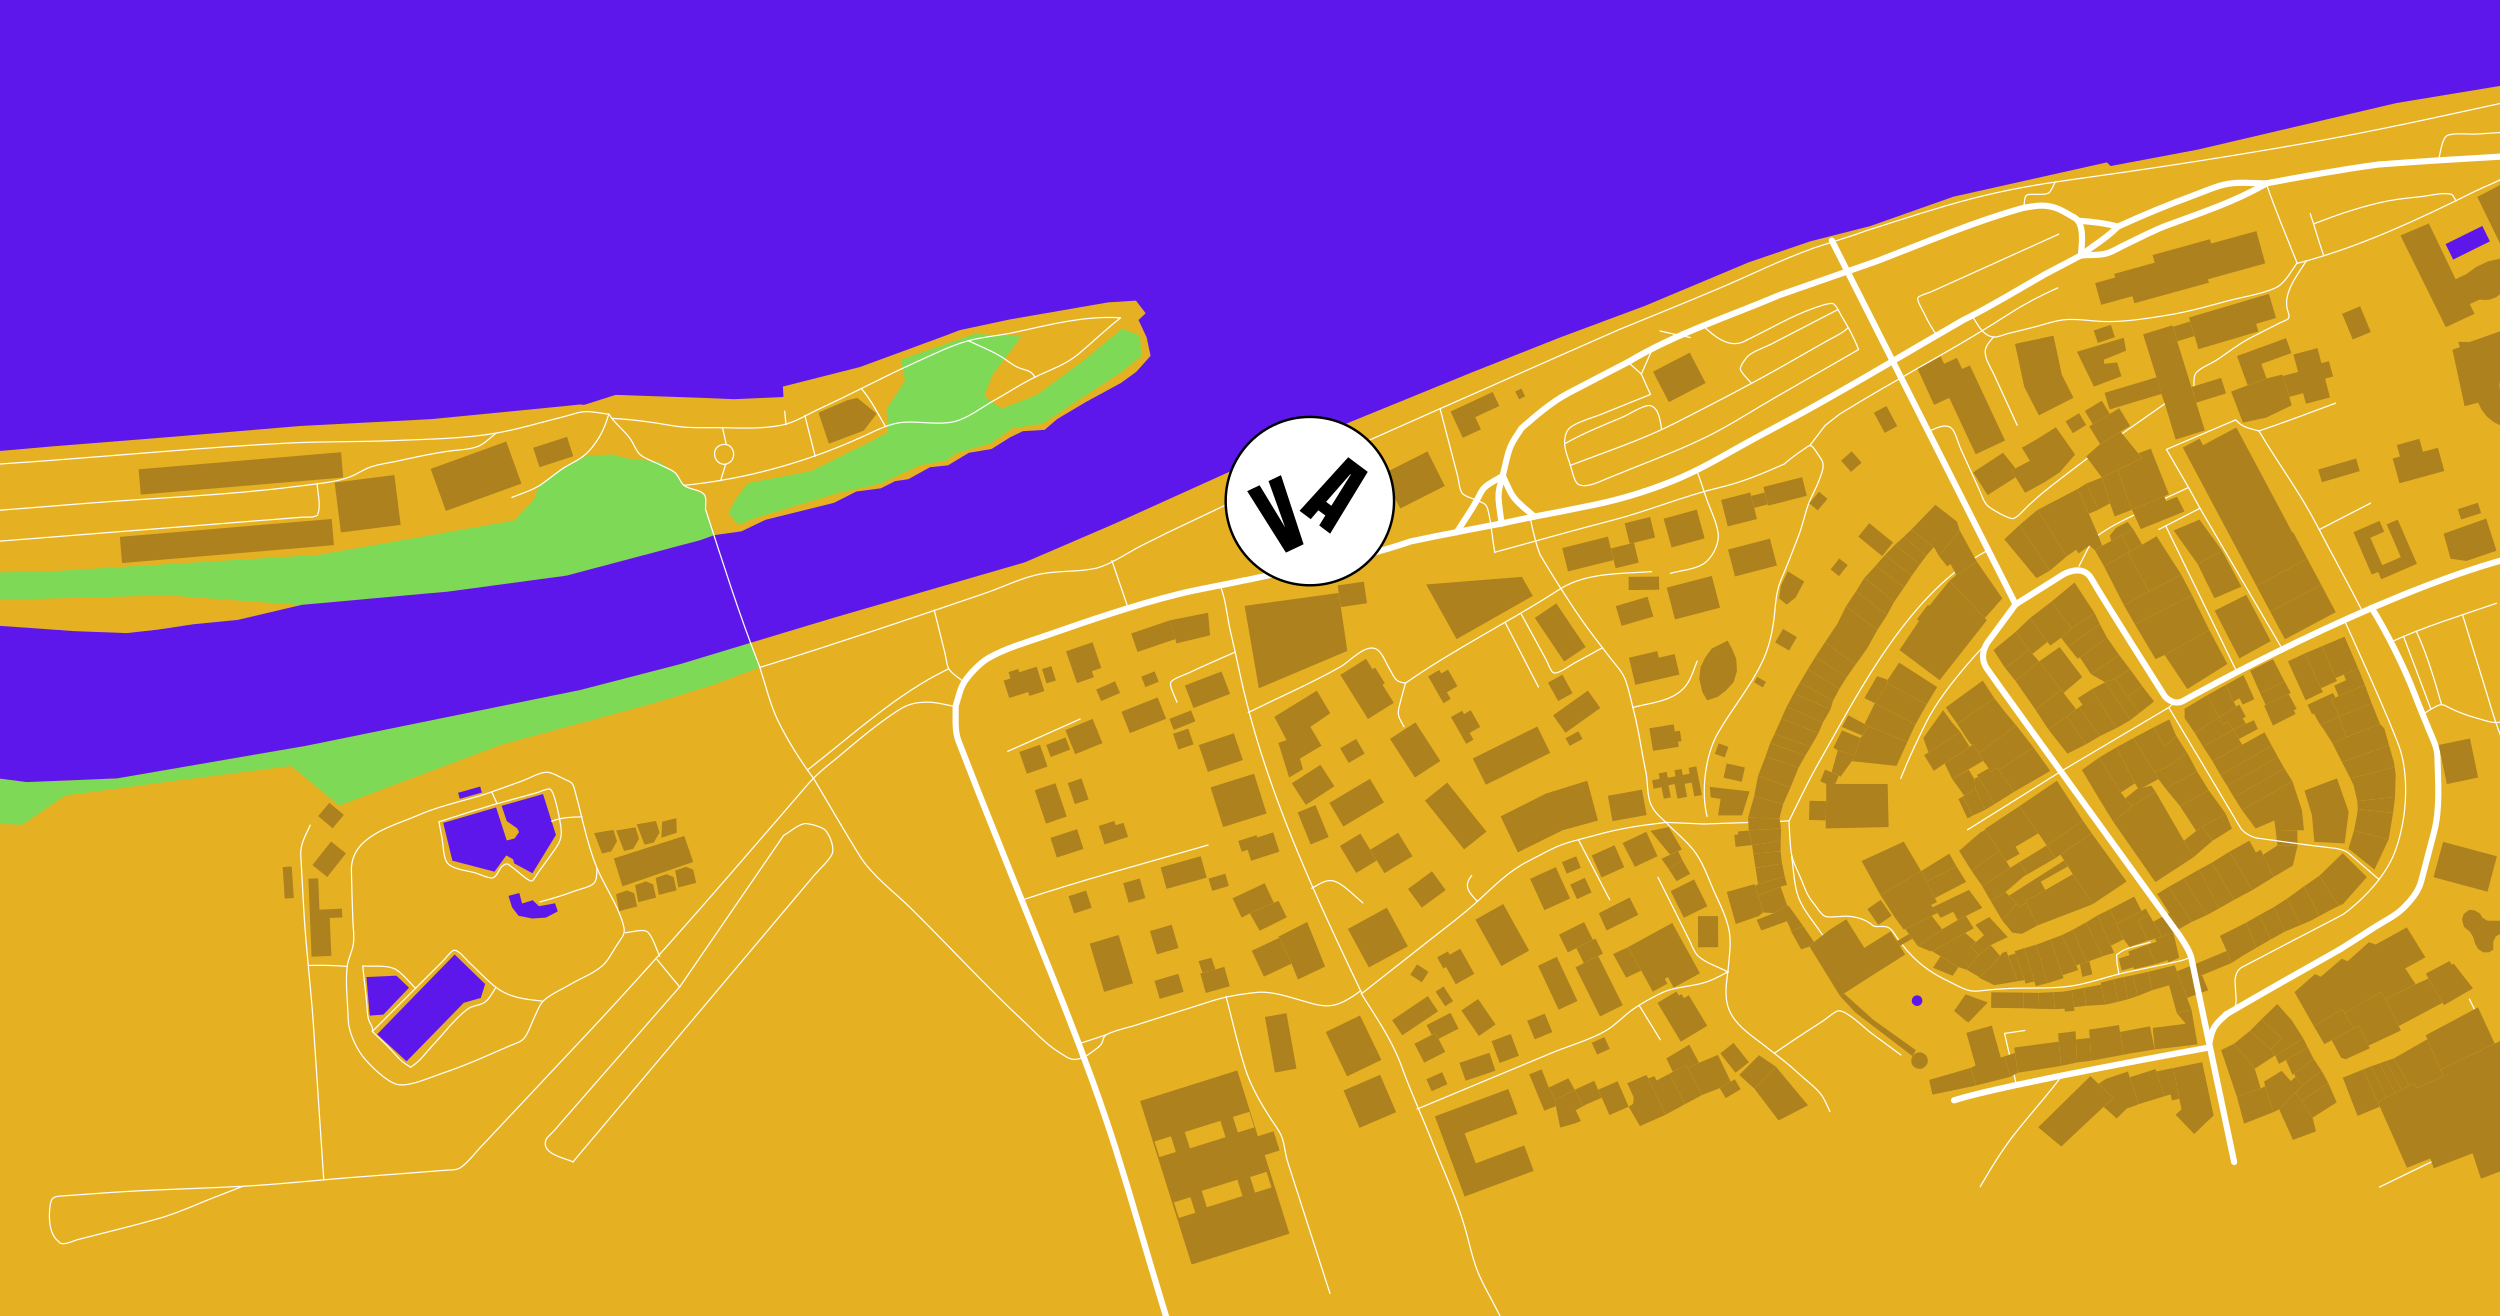 <svg xmlns="http://www.w3.org/2000/svg" viewBox="0 0 2034 1071">
  <g fill="none" fill-rule="evenodd">
    <path fill="#E5B123" d="M0-443h2034.4v1563.1H0z"/>
    <g fill="#7ED957">
      <path d="M618.2 543l-38.4 14.3-45.9 14.3-49.5 13.5-76.2 20.7-132.3 49.6-39-32.2-97 12.4-86.8 11.6L18.2 671l-61-2-15.5 5.6-7.6 11.7 5 10-59-8.6-15.8-2.7v-74l15 2.8 66.5 12.7 75.9 9.8 73.5-3.1 154.3-26.6 222.4-45.3 81.2-21 57.2-17.3zM580.9 435.6l-11 4-109 28.9-97 13.1-13.8 1.2-16.8 1.5-32.7 3-55.2 5-109.4-7.9-147.4 4-105.3 7.1-18.9-.7V387.2l14.9-1.7h.2l25.7-.9.9 83.3 136.5-3.2 217-13.3 159.2-28 15.7-17.2 3.7-10.3 18-14 21.1-11.3 20.7-.8 15.2 3.8 22.9 1.9 13 9.1 7.2 10.4 17.6 7.9v11.6l7 21.1zM592.5 417.9l8.3 9 14.9-5.9 67-20.1 33.6-7.5 32.4-14.9 22.8-4.2 5.6-5.3 29.4-8.5 17.3-12.1 24.4-3.7 64.6-42.3 15.8-12.6-1.1-16.7-14.6-5.6-29.9 24.7-39.3 29.1-28.9 11.2-14.1-10.4 6.7-17.1 23.7-31.2-38.4-2.1-59.7 20.9 3.4 17.2-15.3 23.3 1.6 18.4-13.4 7.3-49.2 24.5-51.9 9.8-10.1 13.9z"/>
    </g>
    <g fill="#5E17EB">
      <path d="M360.6 669.5l7.5 30.8 34.2 8.9 9.6-13.2 5.5 3.1 1 3.4 14.8 8 19.1-31.2-3.5-11-7-22.3-33.7 9.6 4.2 12.5 8.4 5.8 1.6 3.1-3.7 5.2-6.3 1.6-8.7-26.9zM306.8 841.5l24 22 46.5-47.6 13.9-4 3.5-11.3-24.8-24zM298.1 794.9l2.7 31.4 11.1-.8 20.9-21.9-10.3-9.8zM413.7 728.9l2.9 9.3 5.3 6.9 11.1 2.2 11.1-.7 9.7-5.1-2.2-6.6-13.1 2.4-5.1-4.9-8.6 2.7-2.3-8.6zM2093-284.1l-62.2 52.1-148.4 124.1-19.6 9.7-18.4 14-53.3 23.6-45.8 16.8-80.5 20.8-82.9 22.8-83.2 13.5-31.5 5.9-11.5 4.8-26.4 6.6-31.9 13.7-28.1 7.7-70.6 18.2-68.1 16.4-77.2 6.9-59.8 3.4-31 1.1-67.1-.4-65.3-1.6-110.4-3.1-50.2 10.2-46.9 12.9-52.9 2.3L627 120l-20.1-14-28.8 1.5-10.7 6.9-23.5 4.2-22.2 5.7 2.6 16.4-30.7 18.5-16.9 2.1-9.8-1.9-19.9-3.6-66.8 14.1-111.5 17.7L140 208.4l-29.8-.2-21.3-6.3-5.9-1.7-36.2 4-119.4 14-63.1 5.4v154.9l80.7-6.8 98.4-8.6 94.2-7.5 106.1-9 107.1-5.6 100.4-9.8 20.6-2.1 3.5.3 25.5-8.1 75.4 2.6 21.2.9 40-1.8-.4-8.5 62.7-15.9 66.7-24.5 14.5-5.5 41.2-8.8 79.7-13.8 22.4-1.4 7.9 10.3-5.8 5.5 6.6 14.1 3.2 15-11.6 13-12.4 9-28.7 15.6L860 341l-10.1 8.7-17.7 1.1-10.4 5-15.1 9.5-18.5 3.1-16.9 10.2-14.6 1.5-17.8 9.8-10.6 1.5-11.7 5.9-19.9 2.6-18.2 9.2-55.7 13.8-19.6 9.4-22.2 3.1-11 4-109 28.9-97 13.1-13.8 1.2-16.8 1.5-32.7 3-55.2 5-51.8 12.2-36.4 3.6-29.1 4.4-25.3 2.8-42.4-1.6-77.6-5.5-30.1-3.7-69.6-8.7-18.9-.7v116l15 2.9 66.5 12.7 75.8 9.8 73.5-3 154.3-26.6 222.5-45.3 81.2-21 57.2-17.3 70-21.1 153.5-44.5 71.8-30.9 103.2-46.6 188.4-76.9 71.7-28.4 69.3-25.8 84.6-35.5 26.2-8.9 23.7-8.1 49-12.5 67.7-23.9 124.8-27.9 2.9 3 71.6-13.5 161.2-37.8 128.4-21.2 111.8-29.5 49.1-10.8v-183.4l-7.4 2-36.4 14-19.4 5.9-10.4-4.2-6.5-7.1-2-14.4.9-13.5 14.1-23.7 57.3-63.4 9.8-10.9v-176.3l-22.7 36L2093-284.1zm-1448.1 532l-13.2 4.4-39.1 4.5-.7 11.3-5.2-1.6-10.9.4-12.7 4.7-39.8 4.1-40.5 4-11.2-1.3-6.7-7-3.9-9.7.7-11.2 9.1-10.3 11.2-8.5 14.6-2.6 24.9 3.7-.3 4.1 65.9-4 38.5-7.8 15-.8 16.4 11.9-12.1 11.7zM1989.7 198.6l6.2 12.6 14.3-7.1 15.6-7.7-6.2-12.6-16.3 8.1zM1555.4 814.3l.2 1.3.7 1.2 1 .9 1.2.6 1.4.2 1.4-.3 1.3-.8.9-1.1.5-1.4v-1.5l-.5-1.4-.9-1.2-1.3-.7-1.5-.3-1.5.2-1.2.7-.9 1-.6 1.2zM372.7 645l1.4 4.9 18-5.1-.8-2.6-.6-2.3z"/>
      <path d="M407.6 158.1h257v140h-257z"/>
    </g>
    <g stroke="#FFF" stroke-linecap="round" stroke-linejoin="round">
      <path d="M574 414.3c14 43.1 27.6 86.5 44.3 128.7M618.2 543c4.8 14.5 8.4 30.5 15.1 44.1 7.8 15.7 17.8 31.8 28.3 45.8M1350.6 269.3c8.2 1.9 16.4 3.7 24.6 5.3M574 414.3c0-3.9 1.1-9.4-1.2-12.1-3.4-4-12.1-3.9-16.2-7.2-3.2-2.6-4.3-7.8-7.5-10.5-3.6-3-9.3-4.8-13.4-7-4.5-2.3-11.2-4.4-15-7.7-3.2-2.9-5-8.4-7.4-12-5.1-7.6-13-13-17.9-20.8M661.7 633c12.6 21 24.7 42.4 37.7 63.2 10.1 16.3 28.1 29.4 41.7 42.8 30.9 30.5 60.4 62.8 92.2 92.4 9.1 8.5 17.7 18.2 28.3 24.7 7.1 4.3 9.9 7.7 18.2 4.8 5.2-1.8 9.6-5.9 14.1-9.1M1388.8 25.7c-14.5 1.2-29 2-43.5 2.9M1762.7 404.9l-26.1 14M2009.1 812.9c7.5 15 15 29.9 22.6 44.9 4.2 8.3 8.3 16.5 12.5 24.8 3.4 6.9 2.8 6.2 10.9 5.3 15.2-1.7 25.9-8.4 39.6-15.4 15.1-7.7 30.2-15.5 45.4-23.2"/>
      <path d="M2047.2 888.7c-3.6 8.3-6.8 22.9-13 29.3-6 6.1-20.2 9.8-27.7 13.5-23.5 11.4-47.1 22.9-70.6 34.3M1474.9 202l33.8-10.9M1707.1 435.5l-7.1 8.4M1698.4 372.9l28.2-20.1M618.2 543c61.2-19 121.8-39.4 182.5-60.1 13.9-4.7 27.6-11.5 41.8-15 15.5-3.9 31.9-2.2 47.5-5.2 12.7-2.5 27.5-13.2 39.1-19 13.6-6.9 27.3-13.6 41.1-20 32-14.9 63-30.9 95.7-44.1"/>
      <path d="M760.1 496.4c2.9 11.8 5.8 23.6 8.8 35.4.9 3.5 1.2 9.2 3.1 12.4 2.4 4 8.7 7.6 12.2 10.7M1944.5 522.9c23.5-11.7 61.9-23.5 86.6-32.1M1971.1 581.3c2.9-1.9 10.7-7.1 14-7.8 3-.7 5.5 1.3 8.6 2.8 7.5 3.7 14.1 5.9 22.2 8.2 8.7 2.5 13.4 4.7 22 2.3 8.6-2.4 13.8-4.8 21.3-9.7M1955.5 517.8l22.3 59.2M556.3 394.9c50.4-5 99.8-18.8 145.9-39.8 10.4-4.7 20.8-10.5 32.4-11.5 13.2-1.1 28.6 2.4 41.4-.5 10.9-2.4 22.6-11.6 32.4-17.1 11.2-6.2 22-13.5 33.5-19.1 12-5.9 24.9-10 35.3-18.7 11.8-9.8 22.3-20.2 34.5-29.6-29.5-2-58 5.7-86.7 11.9-12.1 2.6-25.6 3.5-37.4 6.8-14.5 4-29.4 11.5-43.1 17.7-26 11.7-51.1 25.3-77 37.2-10.2 4.7-21 11.8-31.9 13.8-15.7 2.9-30.4 2.4-46.2 2-13.9-.4-28.3.8-41.9-1.6-17.1-2.9-32.3-5.2-49.6-6M586.3 391.1l4.1-13.4M590.9 361.7l-3.1-13.9"/>
      <path d="M590.4 377.7c10.5-2.5 7.4-18.4-3.1-15.9-9.8 2.4-6.6 17 3.1 15.9M841.9 306.9c-2.6-5.7-7.4-5.5-12.5-7.5-5.5-2.1-9.7-6.1-14.7-9.1-8.4-5.2-18-8.8-26.9-13.1M663.2 371.1l-8.4-33.2M720.3 346.8c-6-10.3-11.4-21-19.1-30.2M263.4 959.9L255 834c-2.1-31.6-6.2-63.2-7.9-94.9l-2.4-43.4c-.5-9.1 4-16 7.7-24.3M1568.8 351.2c4.9-2.1 13.7-7.2 18.8-2.9 3.3 2.8 5.4 11.9 7.1 15.7 5.2 11.5 10.4 22.9 15.6 34.4 2 4.4 3.6 10.3 7.2 13.4 3 2.6 16.2 10.3 20.1 10.1 3.6-.2 9.9-8.2 12.8-10.7 3.8-3.4 7.6-7 11.5-10.2 11.9-9.7 24.4-18.9 36.6-28.3M1672.1 148c-4.8 9.8-3.8 10.2-14.6 10.1-11.3-.1-9.6-.2-10.9 11M639.5 345.4l-1.1-10.8M435.3 826.4c2.4-4.9 3.9-9.9 8-13.2 6.2-5.1 14.7-8.7 21.6-12.8 8.6-5.1 20.2-9.2 26.9-16.4 4.4-4.7 7.3-11.2 11-16.5 5.5-7.9 6.4-8.6 3.5-17.9-4-12.4-11.3-24.1-17.1-35.8-10.5-20.9-14.9-46.7-21.1-69.2-2-7.4-1.7-7.6-8.7-10.6-4.2-1.8-10.4-5.9-14.9-5.7-6 .2-14.1 5.1-19.7 7.1-7.4 2.7-14.9 5.3-22.3 8-20.1 7.5-41.9 10.9-61.4 19.5-21 9.2-56 17-55.2 45.7.3 13.5.7 27.1 1.2 40.6.2 6 1.3 12.6.4 18.6-.8 6.2-4.3 12.2-5 18.4-1.7 13.9.5 29.3.8 43.3.2 9.5 5.8 21.8 11.4 29.4 5.1 6.9 19.8 21.6 29 23.5 9.5 1.9 26-5.8 35-8.8 11.1-3.7 21.6-7.8 32.3-12.4 8-3.5 16.1-7 24.1-10.5 3.5-1.5 8.3-2.7 10.9-5.5 4.1-4.6 6.5-13.2 9.3-18.8M1388.9 664.2c-5.2-19.7-1.4-50.1 8.7-67.6 11.4-19.8 26.1-37.2 36.1-58 5-10.4 7.5-20.6 9.2-32.1 1.8-11.9 1.4-23.8 6.2-34.9 5.1-11.7 9.6-23.7 14.2-35.7 3.6-9.1 5.2-18.9 8.9-27.9 2.4-5.9 5.8-11.5 7.9-17.5 2.8-7.9 5.4-12.5.3-18.9-1.3-1.7-5.1-8.5-7.1-9-1.7-.4-3.9 1.7-5.7 2.9-5.8 3.8-10.9 7.7-16.2 12.2M1986.3 572.7c-5.9-20.4-11.4-39.6-20.3-58.9M1066 379.5c68.1-30.4 136.4-60.7 204.6-90.8 15.7-6.9 31.5-13.9 47.2-20.8M1819 341.6l-56.4 24 18 31-17.9 8.3M1837.9 350.6c-8-2.2-13.4-2.7-18.9-9M1216.1 449.3c31.6-8.6 63.1-17.6 94.9-25.8 30.1-7.7 58.8-20 89-27.1 18.2-4.3 34.1-11.2 51.3-18.7M656.9 626.5c36.6-28.3 72.9-62.4 115-82.4M1472.8 362l12.2-15.9 11.6-9.1c45.4-28.3 93.2-52.6 138.1-81.7 13-8.4 25.4-14.8 39.5-21.1"/>
      <path d="M441.1 814.5c-15-1.7-27-2.6-39.1-12.4-7.3-5.9-13.8-13.1-20.7-19.5-3.4-3.2-8.5-10.4-12.3-9.3-2.5.7-6.3 6.3-8.1 8.1-4.1 4-8.1 8.1-12.2 12.1-3.8 3.8-7.7 7.6-11.5 11.5-11.4 11.4-22.9 22.8-34.3 34.2 3.9 3.7 7.7 7.4 11.6 11.1 5 4.8 11 13.1 17.1 16.4 4.4 2.3.8 2.4 5.1-.3 5.3-3.4 10-10.3 14.3-14.8 9.4-9.8 18.8-22.7 29.7-30.8 3.8-2.8 9.1-2.6 13.1-5 4.1-2.5 6.7-8 9.5-12.1"/>
      <path d="M303 839.1c.7-4-2.2-6.3-3.2-9.8-1.1-4-1-8.9-1.4-13l-3.3-30.4c7.5.6 18.3-.8 25.2 2 6.1 2.4 12.9 11.7 17.9 16.2M282.3 786.2c-10.3-.7-20.2-1-30.6-.7M508.9 758.9c4.6-.5 14-3.2 17.5-1 4.3 2.8 7.9 15.3 10.4 20.1M485.7 707c-.4 4.4.2 9.1-2.7 11.8-3.2 3-11.2 4.5-15.4 6.1-9.4 3.6-18.7 6.3-28.4 8.9M473.5 664.5c-8.8.5-16.5.3-24.6 3.7"/>
      <path d="M357.1 668.6c.8 4.4 1.7 8.8 2.5 13.2 1 5.4 1 14.4 3.7 19.3 3.4 6.2 16.3 7 23.5 9.1 2.8.8 11.2 4.8 14.1 4 3.6-1 5.2-8 8.5-10.1 3.9-2.6 4-.7 9 2.8 2.3 1.6 11.4 10.2 14.2 9.9 1.5-.2 4-5.2 5-6.5 4.3-6 8.6-11.9 12.9-17.9 6.8-9.4 7.2-13.1 4.9-25.3-.8-4.3-4.4-23.5-7.9-25.1-1.7-.8-8.8 2.4-10.5 2.9-7 1.9-14.1 3.9-21.1 5.8-19.8 5.2-39.2 11.7-58.8 17.9M404.3 653.6l-4.2-9.3M1519.2 187.4c28.5-9 56.8-18.5 85.8-26 26.2-6.7 52.5-11.4 79.4-15.1 67.5-9.3 134.4-19.6 201.5-31.6 62.8-11.2 125.2-25.8 187.6-39 54.6-11.5 108.1-25.8 162-40.4 27.1-7.4 54.4-14.4 81.3-22.7 29.6-9.1 59.9-14.1 89.5-22.9l21.4-6.3M1317.9 267.9c27.1-11.2 54.5-22.1 81.5-33.6 25.2-10.7 49.7-23 75.5-32.2M1042 389.2c7.5 23.7 13.1 49.1 24.3 71.3M1082.1 1052.4c-11.3-35.2-22.7-70.4-34-105.6-1.6-4.9-2.4-9.5-3.3-14.6-1.8-10.2-5.5-13.6-11.2-22.4-7.6-11.8-15.8-26-20.1-39.3-6.4-19.5-10.7-40-16-59.8M1761.3 328.5l23.7-6.9M1785 321.6c.3-4-.8-14.3 1.2-17.5 2.7-4.4 13-8.3 17.3-11.2 9-6 17.6-12.8 27.2-17.9 7.8-4.1 15.7-8 23.6-12 6.6-3.4 9.7-2.4 7.2-9.5-5-14.2 7.3-29.2 14.9-41.2M1726.6 352.8l34.7-24.3M1736.6 418.9c-10.5 5.1-20.1 9.7-29.5 16.6M917.8 494.6L904.6 456M2065 731.8c1.8-6.3 5.7-14.1 5.3-20.4-.5-7.9-4.9-19.8-8.1-27-2.5-5.5-8-10.1-9.7-15.8-2.4-8.1-.2-17.6-2-25.8-3.5-16.4-12-32.9-17.7-48.7-4.4-12-7.8-24.4-11.6-36.6-5.8-18.9-11.7-37.8-17.5-56.7M1508.7 191.1l10.5-3.7M1700 443.9l-8.5 16.7M1171.6 332.4c2.8 10.8 5.6 21.7 8.5 32.5 2 7.5 3.9 15 5.9 22.6.9 3.6 1.3 10.8 3.6 13.7 2.2 2.8 8.4 4.2 11.8 5.8 6.1 2.7 7.8 2.4 9.3 8.3 2.7 10.8 3.4 23.1 5.4 34.1M1253.1 451.5c-3.9-10.2-6-19.9-8.2-30.6"/>
      <path stroke-width="5" d="M1798 852.1s-169.4 30.5-208.2 43.1"/>
    </g>
    <g stroke="#FFF" stroke-linecap="round" stroke-linejoin="round">
      <path d="M1843.8 149.2c7.5 22 16.6 43.4 25.2 65"/>
      <path stroke-width="5" d="M1797.8 847.5c2.2-11.8 4.6-14 13.3-22"/>
      <path d="M1488.8 904.3c-2.3-4.6-4.2-10.1-7.4-14.1-4.7-6-11.7-11-17.3-16.1-8.9-8.4-18.7-15.7-28.3-23.2-9.3-7.3-20.8-14.6-26.9-25.1-6.5-11-4.7-22.9-3.2-34.9M1355.4 669.1c-19.7 2.3-37.8 4.9-56.9 10.3-8.8 2.5-18.2 4.4-26.9 7.5-9.7 3.5-18.9 9.1-28.1 13.7-16.2 8.1-28.1 20.6-41.5 32.8-12.5 11.3-26.1 21.4-39.4 31.9-18.3 14.4-36.6 28.8-55 43.3"/>
      <path d="M1107.6 808.5c12.3 19.6 25 37.8 32.9 59.5 7.6 21.1 16.9 41.1 25.1 61.9 9 22.9 19.6 45.7 26.4 69.4 3.4 11.8 5.9 24.3 10.4 35.6 3.5 8.7 8.4 17.1 12.7 25.5 8.4 16.1 16.7 32.3 25.1 48.4 4.4 8.5 9 22.1 17.2 27.3M893.8 851.7c5.1-3.6 2-7.9 7.4-10.4 7-3.2 15.3-4.9 22.7-7.2 20.5-6.5 40.9-13 61.4-19.5 12-3.8 22.7-5.5 35.4-7 13-1.6 25.7 2.9 38.2 6.4 8.7 2.4 17.1 5.7 26.4 3.7 7.8-1.7 15.4-7 21.7-11.6M777.4 574.9c-7.7-1.4-16.1-3.8-23.9-3.6-10.6.3-15.9 2.1-24.4 7.7-15.5 10.3-29.2 21.7-43.5 33.8-9.8 8.3-20.3 15.9-28.6 25.6-12.8 14.9-25.6 29.8-38.5 44.6-47.8 55.5-95.7 110.1-145.9 163.5-27.1 28.8-54.1 57.7-81.2 86.4-4.9 5.2-9.6 11.5-15.1 15.9-4.2 3.4-7.4 2.9-13.2 3.3-24 1.8-48 3.7-72 5.5-31.4 2.4-62.9 5.9-94.4 7.6-36.9 2-73.6 2.6-110.5 5.3-11.7.8-23.4 1.7-35.2 2.5-6.8.5-9.3.5-10.3 8.5-1.1 8.6-.9 21.8 6.2 27.9 2.8 2.4 1.3 2.1 4.1 2.4 3.3.4 8.9-2.3 12.1-3.2 22-5.7 44.3-11 66.2-17.3 16-4.6 31.5-11.9 47.1-17.9 7.1-2.8 14.2-5.5 21.3-8.3M1107 806.1c-39.4-82.7-78.7-167.5-98.1-257.5-2.5-11.8-5.2-23.5-7.9-35.3-2.7-11.8-3.7-25.5-8.2-36.7M1497.8 745.6c9.6-.9 19.6 1.9 25.7 7.2 2.8 2.4 9.2-.5 13.5 2.2 3.1 2 5.5 6.9 7.8 9.8M1455.5 667.8c.4 8 .7 16 1.6 24 .9 8.2 4.9 15.4 8.1 23 3 7.2 5.2 14.2 10.3 20.1 2.2 2.5 6 9.1 9.2 10.5 3.2 1.4 9.4.2 13 .3M1617.7 447.6c-64.4 33.4-106.4 117.4-138.3 173.5-8.6 15.2-16 31.1-23.8 46.7M1355.4 669.1c-5.6-5.2-11-9.8-13.2-17.4-2.2-7.7-1.6-16.6-3.3-24.5-3.3-15.8-5.5-32-9.4-47.6-2.1-8.3-3.9-16.9-6.6-25.1-2.4-7.4-7.9-12.9-12.7-19.1-9-11.7-18-23.2-26.3-35.4a939.48 939.48 0 01-30.7-48.4M1107 806.1c.5.7.8 1.5.6 2.3M1604.5 256.9c4.2 6.4 8.7 16.5 17.6 17.3 3.3.3 8.7-2.1 11.8-2.9l19.6-4.8c8.1-2 17.4-5.4 25.7-6.3 9.8-1 20.6.8 30.4 1.3 17.9.8 37.5-2.4 55.1-5.3 16-2.6 32.1-7.2 47.8-11.4 12.4-3.3 26.9-5.3 38.6-10.5 7.7-3.4 12.7-13.3 17.7-20.2M877.5 849.3c6.6-2.2 17.2-5.5 23.7-7.9"/>
      <path stroke-width="5" d="M1904 772.3c9.3-5.9 18.6-11.8 27.8-17.8 7.6-4.9 16.9-9.2 23.3-15.5 6.3-6.1 12.6-13.6 14.8-22.1l10.5-40.1c5.1-19.6 3.1-40.9 2.7-61.1-.2-8-3.9-14.6-6.9-22-3.9-9.8-8.1-19.5-11.8-29.3-8.5-22.2-22.9-50.7-34.8-69.8"/>
      <path d="M1547.6 768.5c10.8 14 22.6 22.8 38.4 30.2 8 3.8 14.6 8.6 23.4 7.6 8.5-1 16.8-1.7 25.4-2.1 16.6-.7 34.1.4 50.5-2 15.3-2.3 30.2-8.1 45.3-11.3 12.7-2.7 25.6-5.2 38.3-8 4.8-1.1 10.9-2.3 13.7-4.8"/>
      <path stroke-width="5" d="M1811 825.4c30.8-18 61.9-35.6 93-53.1"/>
      <path d="M1405.8 790.8c.9-11.7 3.3-23.7.7-35.3-2.1-9.2-6.3-18.2-10.3-26.7-5.2-11-9.4-24.5-16.4-34.5-6.4-9.2-16.6-17.1-24.4-25.2M403.4 352.6c-4.6 3.5-9.5 8.7-14.8 10.7-7.5 2.8-17.5 2.7-25.4 4-13.7 2.1-27.1 5-40.6 8-6.7 1.4-13.9 2.3-20.4 4.4-6.1 2-11.5 6-17.5 8.3-12.6 4.7-28.9 5.8-42.3 7.6-58.1 7.5-117.4 9.5-175.8 14.2l-109.3 8.7c-8.1.7-17.5.1-25.5 2-8.7 2.1-16.8 11.8-10.1 19.8 6.9 8.3 27.6 3.8 36.7 3.3 7-.4 14-1.1 20.9-1.7l105.9-8.4 121.2-9.6c13.2-1 26.3-2.1 39.5-3.1 2.8-.2 7.9.4 10.5-.8 3.5-1.6 1 1.3 2.5-2.9 2.2-6.1-.7-17.4-.9-24M495.3 337c-3 9.6-5.5 15.9-11.3 24-6.7 9.4-11.5 12-21.8 17.6-8 4.3-14.3 10.4-21.8 15.5-7.1 4.8-15.9 7.3-23.9 10.6M483.5 158.6l-1.5-19.4"/>
      <path d="M-146.2 387.5c6-.5 12-.9 18-1.4 52.3-4.1 104.9-6.7 157.3-10.6 68.3-5 136.6-11.5 205-15 29.2-1.5 58.6-.8 87.8-2.1 27.1-1.2 56.1-1.4 82.8-6.2 17.9-3.2 35.7-8.7 53.3-13 5.5-1.3 11.6-3.8 17.2-4.2 6.4-.5 13.7 1.3 20.1 2M1355.4 669.1l31 1.3M1900.2 328c-20.7 7.8-41.4 15.5-62.3 22.6 15.2 26 33.3 49.9 47.1 76.7 13.1 25.3 24.4 45.3 37.3 70.6M1153 902.3c36.6-15.3 73.2-30.5 109.8-45.8 14-5.8 30.8-10.4 43.8-18 7.9-4.6 14.4-12 21.9-17.3 7.1-5 15.4-9.5 23.2-13.3 9.2-4.4 20.2-5 30.1-7.2 9.1-2 15.9-5.5 24-10.1M1434.9 669.2l20.6-1.4M1678.6 873.9c-11.5 15.5-24.5 30-36.6 45-12.1 15-21.2 29.9-30.9 46.6M831.2 732.4c50-16.7 101-30.2 151.7-44.9M1269.6 479c-41.3 26.7-85.8 48.7-126.1 76.8M1868.9 214.3c50.2-12.9 99.1-35.9 145.4-59 8.2-4.1 18.9-7.5 26.2-13.1 4.6-3.6 6.7-10.2 9.3-15.6M1886.9 430.9l41.7-21.5M1621.8 274.3c-4.5 5.7-8.1 8.5-6.1 16 1.3 4.9 4.5 9.9 6.6 14.4 6.3 13.8 12.6 27.5 18.9 41.3M1225 507.2l26.7 51.8M1303.8 527c-7.5 4.1-15.1 8.2-22.6 12.3-3.9 2.1-14.2 9.9-17.5 8-2.1-1.2-4.6-8.4-5.7-10.4-2.9-5.3-5.7-10.5-8.6-15.8-3.9-7.2-7.8-14.4-11.8-21.6M1269.6 479c21.4-13.3 49.7-12.2 74.1-13.9M1380.4 382.3c2.5 7.4 5.2 14.8 7.6 22.2 3 9.3 9.6 21.5 10 31.3.3 8.1-5.4 18.8-12.3 23.1-7 4.4-18.6 5.3-26.7 7.6M1328.5 575.6c10.5-2.8 23.1-4.2 32.6-9.2 12.9-6.8 14.7-15.6 19.7-28.6M1333.7 818.1l17.1 27.8M1284.3 683.4l25.4 48.7"/>
      <path d="M1348.9 713.8c8.4 16.9 16.9 33.8 25.3 50.6 2.2 4.4 4.1 10.5 7.7 13.7 6.2 5.5 16.7 8.8 24 12.7M1067.2 722.7c7.3-3.8 13-8.9 21-4.7 7.4 3.8 14.2 11.4 20.7 16.6M1457.6 696.6c1.8 10.8 1.9 24 5.9 34.1 4 10.3 13.3 20.9 19.5 30.2M1749.3 766.6c-7.1 2.4-19 4-24.8 8.5-3.5 2.8-2.2-.2-2.3 5.2-.1 3.9 1.2 8.2 1.7 12.1M1640.3 881.6c-3.1-13.6-6.2-27.2-9.4-40.8l16.4-2.4M1386.4 670.4l35.7-1.2M1202 733.4c-6.8-7.3-11.8-12.3-4.6-21.1M534.6 780.7L553 803l84.5-123.2M637.5 679.8c4.8-2.7 11.6-8.8 17-9.7 3-.5 14.2 2.6 16.6 5 4.1 3.8 8.1 15 5.9 19.7-2.8 5.9-10 11.9-14.2 16.9L637.3 742 501.9 902.9c-11.9 14.1-23.8 28.3-35.7 42.4"/>
      <path d="M466.3 945.3c-7.2-3.2-26-6.5-22.2-17.7.8-2.4 4.7-5.4 6.4-7.3 4.2-4.8 8.4-9.6 12.5-14.4 23.7-27.2 47.5-54.4 71.2-81.5l18.8-21.5M1443.6 856.9c8.4-5.8 16.8-11.5 25.4-17.1 4.9-3.2 9.8-6.3 14.7-9.5 2.9-1.9 9.1-7.6 12.2-7.9 6.6-.5 21 14.1 26.6 18.2 8 5.9 16.1 11.8 24 17.7M2140.5 121c-.5-6.2-3.1-15.7-10.1-18.2-3.9-1.4-11.8.6-15.9.8-20.8 1.1-41.7 2.1-62.5 3.2-12.6.6-25.1 1.5-37.7 2.3-5.2.3-19.5-1.4-23.8 1.5-3.7 2.5-5.4 15.3-6.4 19.6M1575.8 272.8c-3.8-5.6-6.9-10.4-9.7-16.7-1.4-3.1-6.8-11.3-5.7-13.9.7-1.6 8.8-4 10.3-4.6 7.4-3.3 14.8-6.7 22.2-10 27.4-12.4 54.8-24.8 82.1-37.1M1277.4 378.7c28.9-11.1 58.7-20.8 86.3-34.9 29.7-15.2 59.3-30.3 88.2-46.8 11.5-6.6 23.1-13.1 34.6-19.7 5.6-3.2 12.3-5.9 16.9-10.5"/>
      <path d="M1512.1 284.4c-21.9 12.6-43.9 25.2-65.8 37.8-19.4 11.1-38.5 23.8-58.6 33.6-26.2 12.7-54.2 22.7-81.1 33.9-5.6 2.4-17.2 8.1-23 4-2.9-2-5.1-12.9-6.3-16.4-1.9-5.6-4.7-12.5-4.3-18.2.5-6.6 1.9-9.9 6.7-12.8 6.8-4 15.4-6.2 22.6-9.1 13.5-5.4 27-10.9 40.5-16.3-2.5-5.6-5-11.1-7.5-16.7M1421.3 276.6c18-8.6 36.2-19.6 55-26.1 3-1 12-4.3 14.9-3.5 2.6.8 5.4 7.3 7 10 5.5 9.1 10.2 17.4 13.9 27.4M1890.6 208.1c-4-11.5-7.1-22.7-11-34.3"/>
      <path d="M1351.9 349.3c-1.1-5.4-1.8-17.9-9.5-19.3-4.8-.9-17.6 7.4-21.9 9.2-16 6.7-31.7 13-46.9 21.5M1882.4 182.1c20.5-7.9 39.7-14.5 61.3-18.8 8.7-1.7 17.7-2.3 26.6-3.4 6.3-.7 13.6-2.7 19.9-2.3 5.6.3 4.4-.1 8 5.7M1495.2 251.9c-17.9 9.3-35.9 18.6-53.8 27.9-5.8 3-14.7 5.7-19.5 10.1-1.6 1.5-6.1 8-6 10.1.2 2.9 6.8 9 8.7 11.4M1005 530.5c-12.6 5.7-25.5 11-37.9 17-3.3 1.6-13.2 4.7-14.6 7.7-1.3 2.8 3.9 12.7 5.1 16.1M1421.3 276.6c-13.5 8.4-26.2-2.6-36.1-11.9M819.9 611.3l58.9-26.3M1143.5 555.8c-1.8 6.7-3.8 13.4-5.4 20.2-1.5 6.5 1 9.2 4.2 15.3M1324.5 294.6l10.9 9.7M1345.1 282.2l-9.7 22.1M1756.3 430.8l33.6-17.3-9.3-16.9M1143.5 555.8c-8.5-1.1-8.4-3.7-12.8-11.2-2.7-4.5-5.8-13.1-10.1-16-8.8-6.1-22.5 9.7-30 13.9-24.2 13.7-50.1 24.8-75 37.2"/>
      <path stroke-width="5" d="M1639.9 491.7l38.7-24.3s15.8-9.5 23.1 3.6c7.3 13.1 59.5 95.4 59.5 95.4s6.9 8.5 15.3 3.7 154.1-85.8 263.8-115.6"/>
      <path d="M1789.9 413.5l67.3 115.1"/>
    </g>
    <g stroke="#FFF" stroke-linecap="round" stroke-linejoin="round" stroke-width="5">
      <path d="M1597.1 260.5c-38.9 22.4-77.4 45.5-116.6 67.5-17.5 9.9-35.4 19.2-53.1 28.8-19.4 10.5-38.7 22.4-58.9 31.3-22 9.6-46 17.2-69.5 22.2M1693 207.8l-29.1 15.3M973.6 1183.5c-2.9-21.5-6-42.3-11.1-63.4-4.9-20.4-11.1-40.2-17.2-60.3-12.7-41.5-24.4-83.4-37.5-124.8-24-75.6-55.1-148.8-84.5-222.4-8.7-21.7-17.4-43.3-26-65-5.7-14.7-11.5-29.4-17.2-44-3.6-9.1-2.4-18.9-2.6-28.6M1236.2 422.8l-14.5 3.1M1843.8 149.2c-10.1.1-21.4-1.4-31.3.4-9.3 1.6-19.2 6.3-28.1 9.5-20.9 7.6-41.2 16.1-61.4 25.3M1663.9 223.1c-22.1 12.6-44 26.1-66.8 37.4M1723 184.4c-8.9 9.2-19.9 15.4-30 23.4M1299 410.3l-30 6.1M1185.2 433l-14.2 2.7M1269 416.4c-11 2-21.9 4.1-32.8 6.4M1171 435.7c-7.8 1.6-15.6 3.2-23.3 4.8M1221.7 425.9c-12.2 2.4-24.3 4.7-36.5 7M1147.7 440.5c-43.3 15-89.6 21.8-134.4 31.6M1935.5 133.8c-30.8 4.1-61.2 9.7-91.8 15.4M2369.8 99.1c-54.2 5.4-108.2 12.6-162.5 16.8-56.9 4.4-113.8 8.2-170.8 11.4-33.7 1.9-67.3 4-100.9 6.5M777.4 574.9c2.3-7 3.8-15.6 8.1-21.5 4.4-6.1 12-14.1 18.5-17.9 14.3-8.3 32.4-13.3 47.9-18.7 35.2-12.3 70.5-24.4 106.7-33.4 18-4.5 36.5-7.3 54.6-11.4"/>
      <path d="M1222.7 387.1c-2.1 7-4 12.4-3.4 19.7.5 6.4 1.6 12.8 2.4 19.2M1693 207.8c.7-9 3.5-26.2-5.8-31.1"/>
      <path d="M1248.2 420.2c-5.3-4.9-12.3-9.8-16.6-15.6-3.8-5.1-6.1-11.9-9-17.6"/>
      <path d="M1237.9 348.4c-3.1 5-7.1 10.1-9.2 15.6-2.8 7.3-4.1 15.5-6.1 23M1222.7 387.1c-4.6 3-10.6 5.6-14.6 9.3-3.1 2.9-4.4 6.8-6.5 10.6-5 8.9-10.9 17.4-16.4 26M1324.5 294.6c-16.1 8.4-32.3 16.7-48.4 25.2-14 7.5-26.3 18.2-38.2 28.6M1324.5 294.6c39.1-23.4 81.9-36.9 123.7-54.7l79.5-27.7c39.3-15 78.4-32 119-43.2M1723 184.4c-10.7-3-20.6-3.9-31.6-4.8M1693 207.8c6.6-.5 14.5.1 20.8-1.6 5.1-1.4 10.3-4.8 15-7 11.7-5.6 23.3-11.8 35.5-16.3 27.4-10.1 54.3-18.9 79.5-33.6M1687.1 176.7c-6.1-3.4-11.6-7.2-18.4-8.6-8-1.7-14.2-.4-22.1 1"/>
    </g>
    <path fill="#AD811E" d="M1934.5 896.5l1.7 3.9 4.8 10.8 4.4 9.8 12.9 29.1 19-7.6 2.8 8 31.6-12.2 6.8 20.7 37.4-14.3 8-3.1 4.6 11 25.2-10.5 44.1-18.4-18.2-44.2-8.4-20.4-6.8 2.5-6.7-14.1 5.7-2.8-6.4-13.1-16.8-6.7-7.9 3.7-20.2 9.8-22.4 10.7-44.1 21.2 2.5 5.1-21.8 9.9-2.3-3.8-3.8 1.9-6.2 3.2-5.5 2.7-7 3.6zM1017.1 957.6l13.4-4.2 4 12.7-13.4 4.2-4-12.7zm-14-48.9l13.4-4.2 4 12.7-13.4 4.2-4-12.7zm-25.4 60.2l29-9.1 4.2 13.3-29 9.1-4.2-13.3zM963.9 921l29-9.1 4.2 13.3-29 9.1-4.2-13.3zm-8.8 57.2l13.4-4.2 4 12.7-13.4 4.2-4-12.7zm-15.8-49.5l13.4-4.2 4 12.7-13.4 4.2-4-12.7zm-11.7-32.9l41.9 133 19.2-6 42.4-13.4 18-5.7-20.1-63.9 12.1-3.8-4.9-15.6-12.8 4-16.8-53.5-79 24.9zM1775.9 364.1l59.9 112.5 41.4-22.1-11.4-21.4-.6.4-45.7-85.7-27.1 14.4-2.9-5.3zM1995.3 284.5l9.9 46 11-2.9 2.8 5.7 4.1 5.4 5.6 4.6 6.4 3.3 6.3 1.7 8.7.2 2.5-.3-2.1-20-5.7-.2-3.3-1.1-1.6-1-2.4-2-2.1-2.9-1.5-3.6-.4-4.8.7-3.3 1.1-2.6 1.9-2.7 3-2.5 4.1-1.8 4.8-.5 4 .9 2.4 1.1 3.6 3 2.1 3.2 1.2 3.7.2 4.4-.7 3.2-1.2 2.6 16.5 7.1 3.4 9.1 18.6-6.3-14.5-59.5-.2-13.7-6 1.4-1.4-5.1-50 17.7-18 6.3-9.2-.2 1.5 4.3zM1953 191.6l36.9 74.6 23.4-10.9-3.9-8 8.3-3.7 3.2.5 4.4-.3 5.5-1.9 3.8-2.9 3.5-4.8 10.2-5 3.6 8.6 23.4-11.5-23.8-50.3-6.3-13.5-6.8-14.2-22.9 11.9 7.1 14.5 16.6 34-6.5 2-8.5 2-6.8 3.2-2.3 1-8.2 5.9-9 4.4-15.6-32.5-6.2-12.9zM1012.6 492.9l11.6 67.1 72-30.4-5.3-35.7-1.7-11.5zM1866.8 807.2l15.7 27.7 22.8-13.8 2.1 3.1 29.7-17.2 3.5 5.9 24.8-12.1-8.5-12.9 16.4-9-15.1-24.4-25.4 14-5.4-1.9-17.4 15.5-4.7-2.1-17.1 14.7-4.7-2.2zM1704.6 230.3l4.9 17.7 25.4-7 1.6 5.7 60.7-16.7-.8-2.8 46.6-12.9-7.2-26.3-36.8 10.1-1-3.5-46.7 12.9 1.8 6.2-33 9.1.8 3zM97.5 436.8l1.8 21.3 172.4-14.6-1.8-21.3zM112.8 381.8l1.7 20.6 164.7-13.9-1.7-20.6zM1167.4 908.3l24.2 65.2 20.4-7.6 35.8-13.3-7.7-20.7-35.1 13-4.3 1.6-9.1-24.3 4.7-1.8 38.4-14.2-7.5-20.2-37.1 13.8zM1545.4 528.9l32.7 24.5 38.4-48.8-1.6-1.7-28.8-30.4-16.4 20.3-1.3-.5-8.9 11.7 1.9 1zM1560.2 300.3l13.4 29.1 12.3-5.7 21.5 45.9 23.9-11.2-28.6-61.1-6.3 2.9-4.3-9.1-10.4 4.9-2.8-6.1zM1160.3 475.5l24.8 44.5 62-35.2-8.9-15.5zM1719.4 668.7l34.2 49 30.8-20.1-7.6-13.6-23.1-39.9-19.2 11.8zM1472.2 770.1l24.8 40.2 3.3-2 18.7-12 26-16.5 5.1-3.2-4.4-7.1-2.5-4-4.9-7.8-21.5 13.5-14.6-23.3-13 8.1-6.3 4.9-7 5.5zM1220.9 664.2l14 29.3 36.4-18 28.8-7.9-8.7-32.4-33.8 10.5zM350.38 381.47l61.5-22.26 12.38 34.23-61.5 22.25zM1743.6 272l10.9 35 4 13.5 2.8 8 8.8 29.1 23.8-7.4-7.1-22.6-1.8-6-2.1-6.7-11.5-37.2-3.6-11.8-.4-1.2zM272.24 392.6l48.62-6.14 5.12 40.58-48.62 6.14zM1639.4 279.8l7.5 34.9 11.9 23.3 28.2-14.4-9.5-18.7-6.8-31.8zM1324.7 770.5l10.6 19.2 9.4 17.1 11.9-6.5-2.1-3.9 2.5-1.4 4.7 8.6 21.4-11.7-22.6-41zM1781 258.3l.9 3.2 3.6 11.9 3.1 10.7 48.8-14.4-1.8-6.2 16.2-4.8-5.8-19.6zM1736.9 507.9l16.8 28.3 7.4-3.3 36.4-20.3-14-28.3zM1036.8 583.2l9.9 18.9-6.6 2.4 8.7 28.1 11.3-6.7-2.5-8.7 17.6-10.5-9.1-15.3 16.2-11.1-10.9-18.4zM1657.8 414.8l23.5 37.9 7.8-5.4 2 3 8.9-6.4 4.5 3.9 5.8-3.8-3.2-8.5-7.6-17.6-9.2-20zM1676.4 695.4l3 4.7 3 4.8 4 6.3 16.3 24.4 27.5-18.4-28.5-39.4z"/>
    <path fill="#AD811E" d="M1973.5 842.3l1.4 3.2 10.7 24.8 44.1-21.2-13.6-29.5zM1658.3 917.2l18.8 15.6 9.6-9.1 24.8-23.2 7.8-7.2-12-11.5-6.6-6.3zM1643 655.9l15.4 22.1 6.8 9.8 29.6-19.9-21.3-32.7zM1636.5 382.7l3.4 5.6 7.7 12.7 15.5-8.5 12.7-8.2 12.5-14.5-15.6-22.2-16 10-11.7 6.7 6.5 10.6-11.7 6.1zM1198.2 617.1l10.7 21.4 26-12.9 26.4-13.1-10.6-21.4zM499.4 698.4l7 22.7 57.6-19.8-7.3-21.2zM1874.9 643.2l6.1 20.1 1.2 13.6.8 8.1 24.6 1.2 3.3-25.6-9.5-27.3zM1979.9 713.7l43.9 11.8 7.7-28.8-43.8-11.8zM1761.1 532.9l18.5 27.7 32.6-20.4-14.7-27.6zM1096.6 755.8l17.1 31.3 31.7-17.2-17.1-31.4zM1125 385.6l14.2 28.1 36.3-18.3-14.1-28.1zM1768.3 868.9l4.7 25 1.9 8.7-4.9 4.3 15.2 15.8 10.9-10.6 4.9-4.5-9.3-43.4-4.9 1zM984.9 640.6l10.2 32.3 35.4-11.1-10.2-32.3zM1801.8 496.8l20.1 38.9 25.6-14.1-19.9-37.7zM1529.9 728.2l11.7 18.2 7.3 10 1.1-.6 21.6-10.7 4.6-2.3-3.7-4.7-1.4-1.8 4.8-2.4-1.6-3.2-7-13.6-4.3-8.4zM1078.58 839.64l27.93-13.45 17.4 36.13-27.94 13.45zM1815.2 318.6l9.6 25.2 18.9-4 20.9-10.1-2.1-6.8-5.3-17-.4-1.2-12.7 3.2-15.4 5.6zM1824.1 659.1l11.1 15 15.2-6.5 1.2 8.6 17.5-.7h5.4l-1.6-16.2-4.5-13.7-3.3-10zM1847.1 497.7l11.9 22.4 34.2-18.2 4.5-2.4 2.7-1.4-11.9-22.4zM1159.3 651.3l31.9 39.8 18.2-14.5-15.8-19.7-16.1-20.2zM1647.8 733.1l.7 1.5 9.5 18.2 42-16.1 2.7-1.1-16.3-24.4-2.2 1.3-20.1 11.6-7.6 4.4zM1723 382.2l11.5 32.5 26.4-10.9 3.7-1.8-13.3-33.3-1.3-3.7-10.4 3.8 3.3 3.9z"/>
    <path fill="#AD811E" d="M1857.2 305.9l5.3 17 11.3-3 2.3 8.6 19.6-5.2-4-15.2 6.5-1.8-1.8-6.6-1.6-5.9-6.1 1.6-3.2-12.2-19.6 5.2 3.8 14.2zM1514.6 700.5l15.3 27.7 33.1-19.5-14.1-24zM1200.4 748.2l21.1 37.8 22.6-12.6-21.1-37.9zM1835.8 476.6l11.3 21.1 41.4-22-11.3-21.2zM1914.7 433l12.2 28.2 2.8 6.3 5.1-2.2 2.6 6 29-12.6-15.6-35.9-9 3.8 11.5 26.7-15.1 6.5-9.7-22.3 11.3-4.9-3.8-8.8zM1090.5 549.1L1113 585l21-13.2-9.2-14.7 1.9-1.2-7.9-12.8-2.1 1.4-5.3-8.5zM1599.8 840.3l7.5 26.6-3.9 1.9 4.2 14.4 27.9-7.1-4.7-16.6-3 .9-7.3-26zM1907.4 824.2l7.5 12.5 4.3-2.1 7.8 16.1 26.4-12.3-1.8-3.6-11-21.9-3.5-5.9zM665.9 335.7l8.5 25.3 28.2-10.6 10.7-13.8-15.8-12.9-7.9 1.8zM1731.1 449.5l17.2 31.7 26.4-13.7-18-28-2.1-3.2-11.7 6.8-9.7 5.6zM1382.5 552.1l2.5 11 4 6.7 8.6-2.9 6.4-4.9 6.5-7 2.7-9.1-.6-10-3.7-8.6-3.3-6.1-6.9 3.5-6 2.9-5.3 7.3-3.8 7.8zM1356.03 478.1l36.68-9.54 6.72 25.84-36.68 9.54zM886.6 767.7l11.7 39.3 23.5-7-11.7-39.3zM1988.1 434.2l5.7 20.4 12.8 1.8 24.5-8.3-.5-1.8-7.8-24.4z"/>
    <path fill="#AD811E" d="M1728 492.4l8.9 15.5 46.6-23.6-8.8-16.8-26.4 13.7zM1614.8 674.5l.4.6 11.4 17.1 5.7 8.5 10.8-6-3.2-5.8 18.5-10.9-15.4-22.1zM1039.7 762.3l1.3.6 9.8 21.1 5.2 12.9 22.1-10.5-14.6-36.3zM1946.6 373.1l1.4 4.8 4.2 15.3 36.5-10-5.2-18.9-12.2 3.3-2.9-10.6-18.4 5.1 2.6 9.3zM1586.1 472.5l28.8 30.4 14.2-16.1-20.7-29.8-16.8 10.8zM1940.6 812.9l11 21.9 35.6-18.9-11.4-19.8-10.4 4.7zM1427.3 885.7l19.7 25.9 24-12.3-26.1-31.4zM1344.88 302.42l29.9-15.55 12.87 24.75-29.9 15.55zM1506.6 619.3l28.4 3 8 .8 8.8-19.4-31.9-13-4.6 7.8-1.6 1.9-4.8 14.2zM1281.8 787l20 40 18.5-9.2-20-40-11.7 5.8zM1130.86 601.16l20.75-13.42 20.3 31.4-20.74 13.42zM1947.6 861.1l12.6 22.3 3.8-1.9 2.3 3.8 21.8-9.9-2.5-5.1-10.7-24.8zM1248.7 502.7l23.9 35.5 17.5-11.8-23.9-35.5zM250.9 714.9l2.6 63.5 16.1-.7-1.3-30.8 10.2-.5-.3-7.1-18.3.8-1-25.5zM1697.4 371.3l1 1.6 11.6 15.6 13-6.3 19.9-9.5-3.3-3.9-13-16-1.4-1.6-16.6 10.1zM1348.5 815.9l19 31.6 21.5-12.9-15-24.9-3.9 2.4-2-3.3-2.1 1.3-2.1-3.4zM1693.8 626.4l15 25.1 10.6 17.2 15.1-12.8-5.3-6.4-3.7-4.7-17.6-28.4zM1689.8 286.2l13.8 28.3 22.4-8.4-3.5-11.3-10.5 1.2-.2-3.4 18-7.3-1.9-10.5zM1081.56 653.23l33.02-19.6 11.38 19.18-33.02 19.6zM1887.1 712.5l15.7 24.6 3.7-1.8 19.2-21.7-19.7-19.5zM1984.13 606.1l25.46-5.3 6.62 31.82-25.45 5.3zM1609.6 612.7l3.9 6.3 4.5 6.1 1.7 2.8 5.3-3.4 1.4 2 28-18.4-14-17.9zM1555.1 430.8l16.2 13 1.8 1.5.9.7 3.5 6.4 16.9-20.9-2.3-7.2-17.5-13.6zM1643.1 427.2l24.6 37.1 11.3-9.5 2.3-2.1-23.5-37.9-1.7 1.3zM1029.14 827.43l17.52-3.15 8.13 45.17-17.51 3.15z"/>
    <path fill="#AD811E" d="M1711.9 460.9l16.1 31.5 20.3-11.2-17.2-31.7zM1735.7 600.5l16.9 27.3 9.5-3.1 17.4-12.1-9-14-9.4 8.9-8.6-15.9zM1405.9 447.1l5.7 21.9 34.1-8.9-5.7-21.9zM1325.3 535.1l5.2 22.1 35.9-8.4-3.9-16.7-12.9 3-1.3-5.4zM1897.8 604.8l.6 1.5 7 13.7 38.3-13.7-3.8-13.6-3.5-3.7-27.2 10.8zM1626.4 626.5l12.3 17.7 29.4-17-13.7-19.1zM1271 445.9l4.7 19 37.2-9.2-2.4-9.5-2.3-9.6zM1820 289.7l8.7 23.8 15.4-5.6-4.3-11.8 24.5-8.9-4.4-12.1zM1788 458.9l13.6 27.8 22-9.4-15.7-29.2zM1323.9 881.3l5.3 11.5-.5 5.3-3.6 2.3 9.1 15.8 20.8-9.2-13.8-29.6-1.8-2.8zM1807.1 854.3l12.8 38 19.4-6.7-4.8-16.1-16.9-20.3zM1639.7 553.9l16.2 23.3 21.2-15.8-18.1-23.2zM1813.8 693l18.7 31.2 17.3-10.7-8.6-18.1-1.9-4-3.9 2.2-5.3-9.7zM1912.2 633.3l2.6 5.3 3.1 13.2 30.7-3.4.4-14.6.1-3.8-.6-4.5-.2-1.4zM1638.8 852.3l.6 4.4 2.2 16.1 33.1-5.2 2.3-.4-2-19.7-2.7.3-7.4 1zM1973.7 792.1l2.1 4 11.4 19.8 1.2 1.9 23.6-13.7-15.6-20-1.6.8-1.9-3z"/>
    <path fill="#AD811E" d="M1768.5 431.6l19.5 27.3 19.9-10.8-18.4-25.4zM1751.5 836.3l1.6 17.5 34.8-4.1-4.9-28.2-12 2.7 7.3 8.7zM1525.4 572.1l32.9 17.5 9.3-16.5-32-17.1zM975.3 606.2l7.4 21.8 28.5-9.6-7.4-21.8zM1707.3 881.8l12 11.5-7.8 7.2 10.6 9.5 8.4-8.2 7.1-2.4 2.6-1.1-7.4-21.8-1.6-4.7-17.7 5.9zM1353.5 422l6.5 23.4 26.9-7.4-6.4-23.4zM1251.3 785.7l16.8 35.8 15.3-7.1-16.8-35.9zM1669.1 489.5l16.5 21.8 18.6-12.4-16.4-25z"/>
    <path fill="#AD811E" d="M1535.6 556l32 17.1 8.5-14.1-31-19.9-9.3 14zM2003.1 748.3l1.6 5.8 4.7 3.9 2.6 4 1.8 5.8 2.4 4.4 4.2 2.6h4.5l3.6-2.1v-6.3l2.1-4.7 3.2-1.5 2.8-3.5.7-2.3-.1-3.3-2.9-2h-10.5l-3.9-2.3-2.4-3.7-4.2-2.4-4.4-.5-4.5 3.4zM1722.1 607.9l14.9 29.4 2.4 4 3.8-.3 12.8-7.2-3.4-6-16.9-27.3zM1373.1 868.9l11.7 22 14.4-5.6 8.9-5.3-10.4-21.8-15.3 6.5zM1180.2 334.8l9.9 21.4 14.8-6.9-4.6-9.9 19.5-9.1-5.3-11.4zM1517 589.1l2.9 1.6 31.9 13 6.5-14.1-32.9-17.5zM1905.4 620l6.8 13.3 36.1-9.2-.6-3.9-4-13.9zM1605.3 384.3l11.8 18.5 22.8-14.5-3.4-5.6 3.3-1.7-10.1-12.7zM1244.84 715.07l20.91-9.58 11.67 25.46-20.91 9.58zM1854.3 902.5l9.4 20.8 1.7 4.1 18.9-6.9-2.8-11.1-9.1-13.7-5-6.6zM1773.7 656l13.1 20.1 4.7-3.6 19.5-10.2-14-19.4zM1659 538.2l18.1 23.2 1.8 2.4 15.2-13-18.4-24.4zM1699.6 837.7l.7 6.8 1.2 18.5 26.2-4.9-2.9-18.5-.8-5.6zM1630.7 438.8l26.2 31.6 10.8-6.1-24.6-37.1zM1734.5 414.7l7.2 15.8 35.6-14.4-6.1-12-8.9 3.7-1.4-4zM1404.9 725.7l7.3 26.1 18.7-6.5 3.5-3-3.9-13.4-2.5-8.3-.4-1.3-20.9 5.9zM964 557.7l7 18.3 29.8-11.5-7-18.2zM1712.26 319.61l42.35-12.65 4.03 13.51-42.35 12.65zM1906.1 876.8l12 31.1 18.1-7.5-1.7-3.9-11.9-26.4zM1583 575.6l9.5 13.4 30-21.1-9.3-14.2zM1651.8 502.7l14 19.6 2.3 3 8.8-6.4 8.7-7.6-16.5-21.8zM944.27 705.76l32.64-9.15 4.88 17.43-32.64 9.14zM1800.1 619.3l6.5 11.3 41.7-23.9-5.9-10.9-18.1 10.1zM1747.6 790.7l3.5 14.9 13.7-4 6.2 22.6 12-2.7-3.6-9.6-8.3-21.7-1.7-4.8zM1263.56 582.06l28.32-20.23 10.11 14.16-28.31 20.23zM1799.5 701.9l18.2 30.2 14.8-7.9-18.7-31.2zM1572.1 773.9l6.7 4.2 14.7 8.7 6.5 2.2 10-12-6.5-7.1 4.1-3.4-8.7-7.5zM1114.8 691.3l5.3 8.8 6.3 10.3 22.8-13.8-11.7-19.1zM912.37 579.08l29.47-11.69 6.9 17.39-29.47 11.69zM1308.18 647.43l27.75-5 3.73 20.66-27.75 5zM1051 637.3l11.4 17.6 23.3-15.2-11.4-17.5zM1817.5 648.7l6.6 10.4 41-23.5-6.5-10.3zM867.3 529.9l8.9 25.9L890 551l-1.7-4.9 7.7-2.7-7.1-20.9zM1018.4 773.5l9.9 21.1 22.5-10.6-9.8-21.1zM1910.7 690.5l21.2 17 11.5-24.6-28.3-6.9z"/>
    <path fill="#AD811E" d="M1915.1 676l28.3 6.9 3.6-21.5-28.8-3.1-.7 5.7zM951.2 504.8l5.1 15.1.7 3.6 27.5-6.6-1.6-18.4zM1344.1 634.8l1.3 6.9 6.4-1.3 1.9 9.5 5.7-1.1-1.9-9.9 5-1 2.3 11.9 7.8-1.5-2-10.5 5.7-1.1 2.2 11.3 6.1-1.2-4.5-23.3-6.3 1.2.9 4.8-5.6 1.1-1-5-5.8 1.1.9 4.9-6.3 1.2-.9-4.8-6.6 1.3.9 4.3zM1889.2 525.7l11.1 25.9 6.6-2.7 11.8-4.9-11.2-26-4.7 2zM1842 880l.9 3.8 6.8 21 4.6-2.3 13.1-13.4 6.1-6.3-5.9-6.7-3.8 3.5-7.4-8.4zM816.5 553.7l4.6 14.2 15.4-4.9 1 3.2 12.2-3.9-6.3-19.9-14.1 4.5-.8-2.7-8 2.6 1.6 5.2zM1577.5 452.4l6.8 8.5 2.6-2.1 4.7 9 16.8-10.8-14-25.5zM1593.9 692.3l10.1 16.1 22.6-16.2-11.4-17.1-4.3 2.4z"/>
    <path fill="#AD811E" d="M1819.9 892.3l5.9 21.9 23.9-9.4-6.8-21-3.6 1.8zM1592.5 589l8.3 13 30.3-22.9-8.6-11.2zM1690.5 568l3.8 5.3-3 2.3 17.5 23.1 13.1-6.3-20.4-31.4zM1400.3 406.7l5.4 21.6 23.8-6-2.3-9.1-2.5-9.7-.7-2.8zM1806.1 761.4l5.5 12.3 3.7 9.9 10-6.4 10.5-6.1-8.3-20.5zM1655.9 577.2l10.6 16.2 15.2-10.7 7.5-5.6-10.3-13.3-1.8-2.4zM1484.9 522.4l24.8 18.3 9.6-13.4-24.4-19.8zM1600.8 602l3 4 1.4-.4 4.4 7.1 30.8-22.5-9.3-11.1zM1861.5 538.1l14.3 31.6 14.1-6.7-1.5-3.1-13.5-28.2zM1903 583l6.2 16.8 27.2-10.8-6.8-16.8zM1132.6 830l8.3 12.3 29.1-19.5-8.3-12.4zM920.34 515.4l30.96-10.54 5.12 15.05-30.96 10.54zM1391 640.2l.9 8.6 8 1.3-2.1 13.3h19.5l6.2-19.5zM1359.2 725l10.8 21.7 19.1-9.4-10.8-21.8zM1565.4 614.3l7.9 12.9 8.8-6 20.5-13.6-7.8-12.2-25.8 16.8zM841.8 642.9l9.2 27.2 16.9-5.8-9.2-27.1zM1812 639.4l5.5 9.3 41.1-23.4-5.3-9.5zM1434.7 396.2l1.1 4.5 2.5 9.7.2 1 31.5-8-3.8-15.2zM1341.2 877.4L1355 907l16-8.7-13-24.6-10.2 5.4-1.8-3.6zM1817.6 849.2l16.9 20.3 16.5-10.8-3.7-4.8-16.6-15.3zM1572.5 738.1l3.7 4.7 2.8 3.9 10.2-4.9 3.6 6.8 6.7-3.3 3.8-2 9.5-4.7-10.9-14.6zM866.8 594l8 19.6 22.2-9-8.1-19.7zM1732.8 876.5l7.4 21.8 20.8-6.4-6.6-20.2-.7-1.9zM1762 641.7l11.7 14.3 23.3-13.1-9.5-15.4zM1710 388.5l6.7 21 3.8 10.7 14-5.5-11.5-32.5zM1494.9 507.5l24.4 19.8 8.1-14.7-25.6-19.1zM1090.1 688.3l13.3 22 16.7-10.2-5.3-8.8-8-13.1zM1707.9 616.4l17.6 28.4 11.5-7.5-14.9-29.4zM1002.8 730.8l7.4 15.8 6.6-3.5 19.6-8.6-7.5-15.9zM1777.4 584.3l8.2 11.9 19.8-12.5-9.6-18.1-18.4 11z"/>
    <path fill="#AD811E" d="M1806.6 630.6l5.4 8.8 41.3-23.6-5-9.1zM1612.6 720.9l7.3 12.5 11.8-7.6 14.7-12.7 2.8-1.6-6.1-10.2-7.6 4.7zM1569.6 878.6l2.6 12 35.4-7.4-4.2-14.4zM1560.4 769.8l9.9 4.1h1.8l26.8-14.9 6.9-3.7-6.3-10-6.7 3.3-12.7 7.4zM1699.8 346.9l8.8 14.4 16.6-10.1 7.8-4.7-8.8-14.4-7.7 4.7-13.9 8.4zM1897.1 846.3l7.6 14.3 3.8 1.2 19.6-9-1.1-2.1-7.8-16.1-4.3 2.1zM433.8 364.3l5.1 15.8 27.5-8.9-5.1-15.8zM1701.5 561l20.4 31.4 5.8-3.3 5.6-3.3-20.6-30.8zM1564.8 600.5l4.2 11.7 25.8-16.8-6.9-7.9-7-9.7zM1752.6 627.8l3.4 6 6 7.9 25.5-14.2-8-14.9-17.4 12.1zM1430.4 631.1l26.4 9.5 6.5-16-26.9-9.1zM1724.8 839.6l2.9 18.5 5.9-1.1 19.5-3.2-3.9-18.8z"/>
    <path fill="#AD811E" d="M1882.5 834.9l8.6 14.6 6-3.2 17.8-9.6-7.5-12.5-2.1-3.1zM1501.8 493.5l25.6 19.1 8-12.4-25.3-19.2zM1764.5 721.5l18.6 28.6 12.2-5.5-18.7-29.9zM1666.5 593.4l15.6 19.8 15.2-7.7-15.6-22.8zM1608.5 630.5l.9 1.4 13.5 22.2 15.8-9.9-12.3-17.7-1.4-2-5.3 3.4-1.7-2.8zM1007.4 684.2l2.9 8.8 4.8-1.5 2.8 8.8 23-7.4-5-15.7-13 4.2-.6-1.9zM1874.5 721.2l12.6 24.1 8.4-4.6 7.3-3.6-15.7-24.6zM1789.2 707.4l16 31.8 12.5-7.1-18.2-30.2zM1874.9 531.7l13.5 28.2 13-5.8-1.1-2.5-11.1-25.9zM1841.2 695.4l8.6 18.1 15.6-9.2 2.9-12 1-4.4-16.4-.1-4.2 2.8zM1145.52 723.22l19.5-14.33 11.2 15.23-19.5 14.33zM1692.2 534.9l9 13.6 22.9-15.7-9.8-13.9zM1320.1 685.9l10 19.4 18.5-8.7-9.2-19.8z"/>
    <path fill="#AD811E" d="M1776.6 714.7l18.7 29.9 9.9-5.4-16-31.8zM1169.2 778.9l5.1 9 2.2-1.2 7.9 14.1 15.1-8.5-11.4-20.4-8.7 4.8-1.5-2.6zM1896.7 568.9l1.8 3.9 4.5 10.2 26.6-10.8-5.5-14.8-21.5 9-2.5 1zM1314.6 493.1l4.7 16.1 25.9-7.6-4.8-16.1zM1609.8 795.3l12.7 6.2 19-3.1-7.7-20.7-1.3-3.6-3.4 1.1-1.8 2.6-6.6 8.3-10.3 8.8zM1264.9 894.9l1 5.1 3.4 17.4 12.2-3.4 4.7-2-4.2-8.7 5.5-3.1-6.3-13.6zM1629.1 749l8.1 9.8 7.8 1 13-7-9.5-18.2-5.6 3.4-2.4-3.1zM1300.8 743l6.3 14 25.9-12.7-7.2-14.1zM1055.7 661l10.7 26 14.6-6-10.7-26zM1665.2 687.8l7.1 10.4 29.4-20.4-6.9-9.9z"/>
    <path fill="#AD811E" d="M1634.5 728.7l6 6.2 2.4 3.1 5.6-3.4-.7-1.5 8.7-4.6 7.6-4.4-3.8-6.7 22.1-12.5-3-4.8zM1860.5 731.3l11.5 21.2 7.6-3.2 7.5-4-12.6-24.1zM1604 708.4l7.7 11.1.9 1.4 22.9-14.9-1.2-1.9-2-3.4-5.7-8.5zM1358 873.7l13 24.6 13.8-7.4-11.7-22-1.3-2.5-10.8 5.7zM1722 751.6l5.8 12.6 4.7 6.3 14.9-5.2-8.1-16.2 9.2-5-2.7-4.9-3.4 1.9zM1830.7 545.6l8.2 18.5 19.8-9.7-9.4-18.1zM1656.7 768.6l9.1 31.3 13.1-4.1-.8-2.4-9.7-29.2zM1443.7 597.3l29.4 10.4 6.5-11.4-30.3-11.7zM1621.9 528.9l9.3 14.4 12.9-9.3 6.3-5.5-10.3-14.6zM1582.1 621.2l6.2 12.6 25.2-14.8-3.9-6.3-4.4-7.1-2.6 2zM1516.8 470.2l24.3 19.4 8.2-11.9-23.3-17.4zM1567.3 717.1l7 13.6 25.4-13.2-7.9-12.5zM1427.2 647.7l23.5 6.7 6.1-13.8-26.4-9.5zM1603.5 769.9l6.5 7.1 9.7-8.1 13.8-6.5-15.1-16.3-11.2 6.4 7 8.4-6.6 5.6zM1188.9 822.1l14.3 20.8 13.6-9.4-14.2-20.7zM1747 768.6l1.5 3.5 1.8 3.4 1.8 3.9 2.3 4.8 9.1-3 .7 1.7 3.3-1.3 5.5-2.4-3.4-14.6-1.4-5.6-9.2 3-5.7 1.8 1.2 2.4zM1341.9 592.5l3 18.4 21-3.3-.6-4.1 2.8-.5-1.3-8.5-4.2.6-.9-5.8zM1381.4 745.4l.2 25.3 16.3-.1-.1-25.3zM1872.4 895.7l9.1 13.7 19.6-12.5-6.8-15.7zM1477 534.5l25.6 16.3 7.1-10.1-24.8-18.3zM1295 696l8 17.9 18.5-8.3-7.9-17.9zM1187.4 864.7l5 14.6 24.3-8.2-4.9-14.6zM1453.6 575l29.6 12.8 6-10.4-29.7-13.4zM1792.4 607.5l7.7 11.8 24.2-13.4-2.8-4.6-4.6-7.5zM1415 874.6l12.3 11.1 17.6-17.8-13.8-9.4zM1016.8 743.1l8 14.1 10.9-5.2 11.2-5.7-6.7-13.4-3.8 1.6zM1842.1 574.1l7.1 16.2 18.5-9.4-1.5-3.1 2.4-1-6.6-12.2-18.7 8.8zM1682.4 526l7.9 9.9 1.9-1 22.1-16-5.8-11.1zM1300.2 886.6l3 6.5 6.2 14.1 6.7-2.9 9-3.9-7.2-16.6-1.8-4.1zM1429.2 748.4l3.8 8.6 20.9-7.5 3.5 7.9 9.7-3.9-11.6-16.2-1.5-.7-10.9 6.4zM854.6 681.7l5.2 16 21.7-7-5.2-16.1z"/>
    <path fill="#AD811E" d="M1510.1 481l25.3 19.2 5.7-10.6-24.3-19.4zM1088.3 476.3l.9 6.1 1.7 11.5 21.3-3.1-2.6-17.6zM1686.2 756.5l11.8 26.1 1.9-.7 10.7-3.8-13.4-27.6zM254.12 703.86l15.23-19.2 12.14 9.64-15.23 19.2zM1723.8 780l2.5 9.7 9.4-2.8.5 1.7 18.2-4.4-2.3-4.8-1.8-3.9-1.8-3.4-1.5-3.5-15.4 5.6 1 2.8zM1640.1 513.9l10.3 14.6 3.2 3.5 12.2-9.7-14-19.6zM1755 727.4l10 15.3 9.1 12.5 9-5.1-18.6-28.6zM1550 755.8l3.1 4.1 2.8 3.8 4.5 6.1 19.7-13.8-8.5-10.9zM1704.5 447.8l7.4 13.1 19.2-11.4 2.1-.8-7.1-13.2-8.5 4.6-7.3 3.9zM1422.3 665.1l7.4.4 18.1.3 2.9-11.4-23.5-6.7zM1268.4 760.4l7.2 14.5 6.9-3.5 13.5-6.7-7.2-14.5zM1321.8 425.7l4.1 16.7 3.5-.8 17.2-4.3-4.1-16.7zM1771.1 790.2l8.3 21.7 17.2-6.2-5.1-12.5-5.4 2.3-3.2-9.8zM935.6 757.5l5.6 19 17.6-5.2-5.5-19zM1497 810.3l12.4 13.4 46.6 35.6 2.8-4.9-34.4-24.5-24.1-21.6zM1905.5 255.3l1 2.3 7.7 18.6 14.7-6.1-5.9-14.1-1.8-4.5-1-2.3zM1785.6 596.2l6.8 11.3 24.5-13.7-3.8-6.9-4.7 2.5-3-5.7zM1464.4 555.3l27 14.8 5.1-9.6-25.7-16zM1681.7 582.7l15.6 22.8 11.5-6.8-17.5-23.1-2.1 1.5zM1668.4 764.2l9.7 29.2 12.8-4.2-1.7-3.6-11.9-24.7zM1674.5 840.7l.5 6.8 2 19.7 12.9-2.8-.9-18.7-.3-6.7-2.2.3zM1511.9 436.6l19.4 15.8 8.9-11-19.4-15.8z"/>
    <path fill="#AD811E" d="M1470.8 544.5l25.7 16 6.1-9.7-25.6-16.3zM1244.2 874.1l12.2 29.5 9.5-3.6-1-5.1-4.8-10.1-5.8-14.8zM1886.1 382l3 10.3 30.8-9-3-10.3zM1701.2 548.5l11.5 6.5 8-2.7 12.2-7.9-8.8-11.6zM1795.8 565.6l9.6 18.1 14-8.8-2-4.1-6.5-13.6zM1161.9 550.3l12.5 21.8 5.9-3.4-3.1-5.5 8.6-4.9-7.7-13.5-5.5 3.1-1.6-2.8zM1180.5 583.4l12.4 21.8 5.9-3.4-3.1-5.5 8.6-4.9-7.7-13.6-5.5 3.2-1.5-2.8zM1782.9 314.9l2.1 6.7 1.8 6 24.3-7.5-4-12.7-21.6 6.7zM829.29 611.78l16.82-5.83 6.15 17.77-16.83 5.82zM1620 820l26.3.3.1-1.1v-11.6l-26.3-.3-.1 9.6zM1600 789l10.4 5.9 10.3-8.8 6.6-8.3-7.6-8.9-9.7 8.1zM1150.8 849.2l7.9 15.4 17.1-8.8-5.4-10.6-2.5-4.8-3.1 1.6zM1697.2 750.5l13.4 27.6 3-1.1 6.5-1.8-2.6-5.8-10.9-24.7zM1430.5 728.9l3.9 13.4 8.7.7 10.9-6.4-5.3-15.2-14.3 5.8zM1436.4 615.5l26.9 9.1 5.5-9.8-28.6-10.3zM976.6 792.1l4.4 15.8 19.5-5.5-4.4-15.8-7.2 2.1-10.5 2.9zM1782.9 785.7l3.2 9.8 5.4-2.3 1.3-.3 22.5-9.3-3.7-9.9-25.4 10.6zM1589.8 822.5l9.8 8.3 2 1 15.7-16.2-18.1-6.6zM1676.9 518.9l5.5 7.1 26.1-18.2-4.3-8.9-18.6 12.4zM1646.9 771.4l8.2 27 1.1 3.9 9.6-2.4-9.1-31.3zM1839.8 829.4l14.1 13.2 11-12.1-12.1-13.6zM1526 460.3l23.3 17.4 6.3-9.6-22.2-16.3zM1310.5 446.2l2.4 9.5 1.6 6.6 18.8-4.6-3.9-16.1-3.5.8zM1643.1 701.3l6.1 10.2 23.1-13.3-7.1-10.4zM1447.5 486.8l6.1 5.1 7.4-5.8 6.9-13-13.4-8.3-5.7 11.9zM1631.2 543.3l8.5 10.6 19.3-15.7-5.4-6.2-3.2-3.5-6.3 5.5zM1449.3 584.6l30.3 11.7 3.6-8.5-29.6-12.8zM1847.3 853.9l3.7 4.8 23-13.7-9.1-14.5-11 12.1 2.1 1.9zM1213.52 847.06l15.66-5.81 6.58 17.71-15.66 5.82zM1355.7 861.1l5.3 11 10.8-5.7 1.3 2.5 9.3-4.2-8-14.8zM939.3 798l4.2 14.7L963 807l-4.3-14.7z"/>
    <path fill="#AD811E" d="M1810.9 557.2l6.5 13.6 4.6-2.7 2.7 5.1 9.5-4.3-8.9-19.7zM1712.7 555l20.6 30.8 7.2-5.6-9.5-13.4-10.3-14.5zM1849.8 738.1l9.3 19.8 7.4-3.1 5.5-2.3-11.5-21.2zM1706.6 744.7l10.9 24.7 10.3-5.2-5.8-12.6-5.3-11.9zM1533.4 451.8l22.2 16.3 6.3-8.7-20-16.3zM1754.4 871.7l6.6 20.2 5.1-1.5.9 4.9 6-1.4-4.7-25zM1312.4 776.2l10.6 19.2 12.3-5.7-10.6-19.2zM1160.7 834l4.1 8 3.1-1.6 2.5 4.8 16.3-8.3-6.6-12.9z"/>
    <path fill="#AD811E" d="M1716.7 739.7l5.3 11.9 20.4-10.5-6-11.6zM1776.8 684l7.6 13.6 15.9-13.7-8.8-11.4-4.7 3.6zM1837.9 744.7l9.6 19.6 11.6-6.4-9.3-19.8zM893.9 672l4.8 15 19.1-6.1-3.7-11.5-6.4 2-1.1-3.5zM1563 708.7l4.3 8.4 24.5-12.1-5.8-10.5zM1917.9 651.8l.2 3.4.1 3.1 28.8 3.1 1.2-9.9.3-2.1.1-1zM1830.7 838.6l16.6 15.3 8.7-9.4-2.1-1.9-14.1-13.2zM1899.1 557.8l3.5 8.6 21.5-9-5.4-13.4-11.8 4.9 1.8 4.5z"/>
    <path fill="#AD811E" d="M1827.5 750.6l8.3 20.5 11.7-6.8-9.6-19.6zM1342.8 676l16 19.4 6.5-2.9 3.1-1.4-10.7-18.2zM1399.58 857.05l10.81-8.57 12.49 15.75-10.82 8.57zM1867.4 889.1l5 6.6 21.9-14.5-5.4-10-15.4 11.6zM1459.5 564l29.7 13.4 2.2-7.3-27-14.8zM1422.8 675.7l2.7 11.9 23.3-3.5.3-10.1zM1697.4 393.4l9.9 21.2 9.4-5.1-6.7-21zM1491.6 608.2l3.6 2.3 13.7 4.1 4.8-14.2-15-6.1zM1791.5 672.5l8.8 11.4 15.6-9.7-4.9-11.9zM1677.3 760.9l11.9 24.7 3-1.2 2.5-.6 3.3-1.2-11.8-26.1zM1325 469.3l.1 10.8 24.8-.3-.1-10.7zM1428.3 706.2l2 13.1 21.8-6.1-2.2-10.6zM1887.7 589.7l2 2.5 8.1 12.6 11.4-5-6.2-16.8zM1281.2 886.6l6.3 13.6 3.6-1.9 12.1-5.2-3-6.5-3.1-7.3zM1720.7 552.3l10.3 14.5 11.9-8.6-10-13.8zM1242.5 830.5l6.2 15.1 14.3-5.9-6.2-15zM1859.8 862.4l5.4 12.2 1.3-1 15.9-12-4.8-9.5zM1440.2 604.5l28.6 10.3 4.3-7.1-29.4-10.4z"/>
    <path fill="#AD811E" d="M1422.3 665.1l.5 10.6 26.3-1.7-1.3-8.2-18.1-.3zM1619.9 733.4l.8 1.5 8.4 14.1 11.4-14.1-6-6.2-1.4-1.5-1.4-1.4zM1731 566.8l9.5 13.4 12-9.5-9.6-12.5zM1426.5 694.6l1.8 11.6 21.6-3.6-1.2-10zM1805.4 583.7l3 5.7 4.7-2.5 3.8 6.9 10.3-4.9-2.6-4.6 2.6-1-5.3-10.1-2.5 1.7zM1751.9 749.9l7.1 12.1 9.2-3 5.9-3.8-9.1-12.5zM1282.5 771.4l6.1 12.2 11.7-5.8 3.9-2-6.1-12.2-2.1 1.1zM518 670.6l6.4 16.6 7.5-1.7 4.7-8.2-2.9-9.3zM483.4 677.8l6.4 16.6 7.5-1.7 4.7-8.2-2.9-9.3zM501.3 675.7l6.4 16.6 7.6-1.7 4.6-8.2-2.9-9.3zM913.8 718.52l13.57-3.82 4.5 15.97-13.56 3.83zM1838.9 564.1l4.4 9.3 18.7-8.8 1.8-.8-5.1-9.4zM1695.6 803.7l1.5 14.6 15.7-.9-3.4-16.3zM1588.3 633.8l9.8 13.6 9.3-5.6-1.1-8.1-4.5-7.5zM1866.5 873.6l1.1 2.5 5.9 6.7 15.4-11.6-6.5-9.6zM1259.4 555.4l8.3 15 11.7-6.4-8.2-15.1zM1541.9 443.1l20 16.3 5.2-7.1-18.2-15.5zM1490.2 628.3l6 2.5 1.1 1.3 9.3-12.8 2.3-4.7-13.7-4.1zM869.36 729.14l14.27-4.62 4.57 14.08-14.27 4.62z"/>
    <path fill="#AD811E" d="M1739.3 749.1l8.1 16.2 5.9-1.5 5.7-1.8-7.1-12.1-3.4-5.8zM258.86 664.02l9.1-10.9 11.82 9.87-9.1 10.9zM868.7 637.1l5.8 17.1 11.2-3.8-5.8-17.1zM1922.6 870.1l11.9 26.4 7-3.6-12.3-25.4zM1524.6 335.8l8.8 16.4 10.2-5.5-8.8-16.4zM1639.1 773.9l.6 1.7 7.5 21.8.8 2.9 7.1-1.9-8.2-27zM1689 845.7l.9 18.7 11.6-1.4-1.2-18.5zM1596.8 648.2l8.3 15.3 10.2-4.7-7.9-17-9.3 5.6zM1752.5 591.6l8.6 15.9 9.4-8.9-5.6-13.3zM1471.8 667.1l13.6.4.3-13.1.1-2.6-13.6-.3zM1516.8 568l8.6 4.1 10.2-16.1.2-2.9-8.6-3zM1851 858.7l3.2 6.9 5.6-3.2 17.8-10.3-3.6-7.1zM1090.31 608.78l13.06-7.59 6.93 11.93-13.05 7.59zM1548.9 436.8l18.2 15.5 6-7-18-14.5zM1735.2 793.5l4 16.9 11.9-4.8-3.5-14.9z"/>
    <path fill="#AD811E" d="M1929.2 867.5l12.3 25.4 7-3.6-12.5-24.1zM1519.27 739.6l10.87-7.48 8.9 12.94-10.87 7.48zM516.7 720.2l2.6 13.8 14.5-3.7-2.4-10.8-5.9-2.4zM501.2 727.5l2.6 13.8 14.6-3.8-2.4-10.8-5.9-2.3zM533.4 714.3l2.6 13.8 14.5-3.7-2.4-10.8-5.9-2.4zM1851.6 676.2l1.2 11.1.1.5 16.4.1-.2-12.4zM549.3 708.3l2.6 13.8 14.5-3.8-2.4-10.7-5.9-2.4zM1696.17 334.4l13.86-8.4 6.52 10.79-13.86 8.38zM1709.1 799.5l.3 1.6 3.4 16.3 10.2-2.3-3.1-18.4zM1428 720.6l2.5 8.3 3.9-1.7 14.3-5.8 5.2-1.5-1.8-6.7-21.8 6.1zM1260.1 884.8l4.8 10.1 16.3-8.3-5.2-9.3zM1729.2 649.5l5.3 6.4 19.2-11.8-3.4-5-7.1 1.9-3.8.3zM1456.8 757l8.6 15.4 6.8-2.3 3.7-3.7-8.8-12.9-9.7 3.9zM1690.3 397.9l9.2 20 2.7-1 5.1-2.3-9.9-21.2zM229.96 705.45l7.38-.49 1.7 25.65-7.38.49zM1882.5 580.5l5.2 9.2 15.3-6.7-4.5-10.2zM1606.3 633.7l1.1 8.1 7.9 17 7.6-4.7-13.5-22.2zM1767.8 265.9l3.6 11.8 14.1-4.3-3.6-11.9zM951.4 584.9l3.6 9 17.6-7-3.6-8.9zM1498.5 591.4l16.8 7.1 4.6-7.8-2.9-1.6-13.2-7.2zM1402.27 632.76l2.57-11.62 14.84 3.28-2.57 11.62zM1941.1 863.3l12.9 23.3 6.2-3.2-12.6-22.3zM1877.4 573.4l.9 1.9 2.8 5.8 1.4-.6 16-7.7-1.8-3.9 3.4-1.5-2-3.6zM1425.5 687.6l1 7 22.2-2 .1-8.5zM851.16 606.1l15.75-6.1 3.8 9.79-15.76 6.1zM954.4 597l4.3 12.8 12.4-4.2-4.3-12.8zM891.8 561l4.1 9.4 15.4-6.6-4.1-9.5zM1277.54 719.7l11.89-5.52 5.5 11.89-11.88 5.5zM1572.7 787.4l16 6.5 4.8-7.1-14.7-8.7zM1494.8 640.1l1.3 13.6 12.2-.9-1.1-13.4zM1444.26 522.7l6.36-10.99 11.34 6.56-6.36 11zM1658.5 807.8l.5 13 6.9.1 5.8.2-1.1-13.9zM1726.1 435.5l7.1 13.2 9.7-5.6-7.1-12.2z"/>
    <path fill="#AD811E" d="M1646.3 820.3l12.7.5-.5-13-12.1-.2zM1357.5 706.8l6.5 10.1 11.1-5.9-6.2-11zM1703.4 268.9l3.4 10.1 13.9-4.7-3.3-10zM1936 865.2l12.5 24.1 5.5-2.7-12.9-23.3zM1719.9 796.7l3.1 18.4 8.4-2.2-3.7-18zM1816.9 593.8l4.6 7.5 15.5-8.2-3.2-7.2-6.6 3zM538.1 681.6l12.5-4.1-.3-11.9-11.6 2.9zM1999.67 414.26l16.28-5.24 2.7 8.38-16.28 5.24zM1160.5 878l4.3 9.8 12.8-5.7-4.3-9.8zM983.3 714.8l2.9 10 13.6-4-2.9-10zM1411 679.3l1.1 9.7 3.6-.4 9.8-1-2.7-11.9-8.8.8.2 2.4zM1680.5 342.8l5.9 9.6 10.9-6.6-5.8-9.7zM1685.7 805.6l1.7 13.9 9.7-1.2-1.5-14.6zM1555.1 861.4v3.1l.9 2.2 1.4 1.5 2 1.1 2.7.4 2.3-.5 2.7-2.2 1.1-2.1.3-2-.4-2.3-1.4-2.2-1.8-1.5-2.1-.7-2.4.1-2.3.9-2.1 2.1z"/>
    <path fill="#AD811E" d="M1727.7 794.9l3.7 18 7.8-2.5-4-16.9zM1497.9 374.8l8.1 9.2 8.6-7.6-8.1-9.2zM1633.8 777.7l7.7 20.7 5.7-1-7.5-21.8zM1399.2 885.3l4.8 8.1 12.2-7.2-4.8-8.1-3.3 1.9zM1716.6 435.5l1 4.6 8.5-4.6 9.7-4.6-4.7-6.3-9.3 4.7zM1630.8 859.5l4.7 16.6 6.1-3.3-2.2-16.1zM1351.8 698.7l5.7 8.1 11.4-6.8-3.6-7.5-6.5 2.9zM1481 635.6l10.9 5.1 4.3-9.9-6-2.5-5.4-2.1zM1270.77 701.42l11.57-4.73 3.83 9.35-11.57 4.73zM1678.5 806.8l1.2 13.8.3 2.4 5.7-.4 2.1-.1-.4-3-1.7-13.9zM1295.04 848.43l10.3-4.65 4.32 9.56-10.3 4.66zM1424.7 403.5l2.5 9.7 11.1-2.8-2.5-9.7zM1147.39 793.1l5.46-8.49 9.42 6.06-5.47 8.5zM1472 409.44l7.97-9.37 6.86 5.83-7.97 9.37zM975.1 782l3.3 9.6 10.5-2.9-3.3-9.5zM1670.6 807.2l1.1 13.9 8-.5-1.2-13.8zM1168 806.8l7.8 11.9 6.4-4.2-7.7-11.9zM928.56 550.5l10.88-4.29 3.34 8.47-10.88 4.29zM1489.4 463.3l6.8 5.5 7.1-9-6.9-5.4zM847.8 544.3l3.6 11.7 7.7-2.4-3.7-11.7zM1692.2 784.4l1.9 10.4 8.3-2.1-2.5-10.8-1.9.7-3.3 1.2zM1273.7 600.62l10.45-5.7 3.4 6.23-10.44 5.7zM1395.18 613.32l3.1-8.56 7.98 2.9-3.1 8.55zM1593.4 650.2l7.4 15.7 4.3-2.4-8.3-15.3zM1543.2 765.5l2.5 4 1.9-1 3.2-1.9 5.1-2.9-2.8-3.8-8.3 5zM1427.1 555.1l7.1 4.2 2.6-4.5-7.1-4.1zM1232.8 318.5l3.1 6.4 4.9-2.5-3.1-6.3zM1093.07 887.21l29.78-12.76 13.04 30.42-29.78 12.76z"/>
    <path stroke="#FFF" stroke-linecap="round" stroke-linejoin="round" d="M1762 427.8l58 119.1M1817.5 821.6s2.1-4 1.8-8.8l-.9-14.5s-.2-8.2 5.7-11.4c5.9-3.2 82.2-42.9 82.2-42.9s32-22.3 42.7-52.3c10.7-30 9.7-61.9 4.2-80.4-5.4-18.5-45.9-106.8-45.9-106.8"/>
    <path stroke="#FFF" stroke-linecap="round" stroke-linejoin="round" d="M1769 571.6l-4.5 4s54.5 91.2 58.1 97.5c3.6 6.3 13.2 8.7 13.2 8.7s50.1 7 60.9 8c10.8 1 14.2 4.4 14.2 4.4l24.8 21.5M1676.4 627.8l88.1-52.2M1676.4 627.8l-75.6 47.3M1617.7 521.8s-35.8 36.3-50.6 66c-14.8 29.7-20.6 45.5-20.6 45.5"/>
    <path fill="#AD811E" d="M1485.8 637.8v14l-.4 15.7v6.5l51.2-1.1-.8-35.1z"/>
    <g fill="#5E17EB">
      <path d="M-11.3 249.1l703.2-83.9 814.7-60.6 592.6-149.8v-508L-11.3-506.9z"/>
    </g>
    <g stroke="#FFF" stroke-linecap="round" stroke-linejoin="round" stroke-width="5">
      <path d="M1490.37 195.73L1639.9 491.7l-22.2 30.1s-8.8 10.9-1.2 22.1c7.6 11.2 156.5 216.9 156.5 216.9s8.7 12.5 9.9 18.6c1.5 8.2 34.8 166 34.8 166"/>
    </g>
    <g>
      <g transform="translate(996.6 339.1)">
        <circle cx="69.1" cy="68.6" r="68.5" fill="#FFF" stroke="#000" stroke-width="2"/>
        <g fill="#000" fill-rule="nonzero">
          <path d="M49.6 110.5l-31.5-50 10.1-4.8L49 90 35.5 52.3l10.1-4.8L64 103.7zM60.7 76.5l39.6-43.6 15.9 11.9-30.6 50.3-8.9-6.7 5-8.1-5.7-4.2-6.2 7.2-9.1-6.8zm21.6-7.3l4.3 3.2L102.4 47l-.4-.3-19.7 22.5z"/>
        </g>
      </g>
    </g>
  </g>
</svg>
